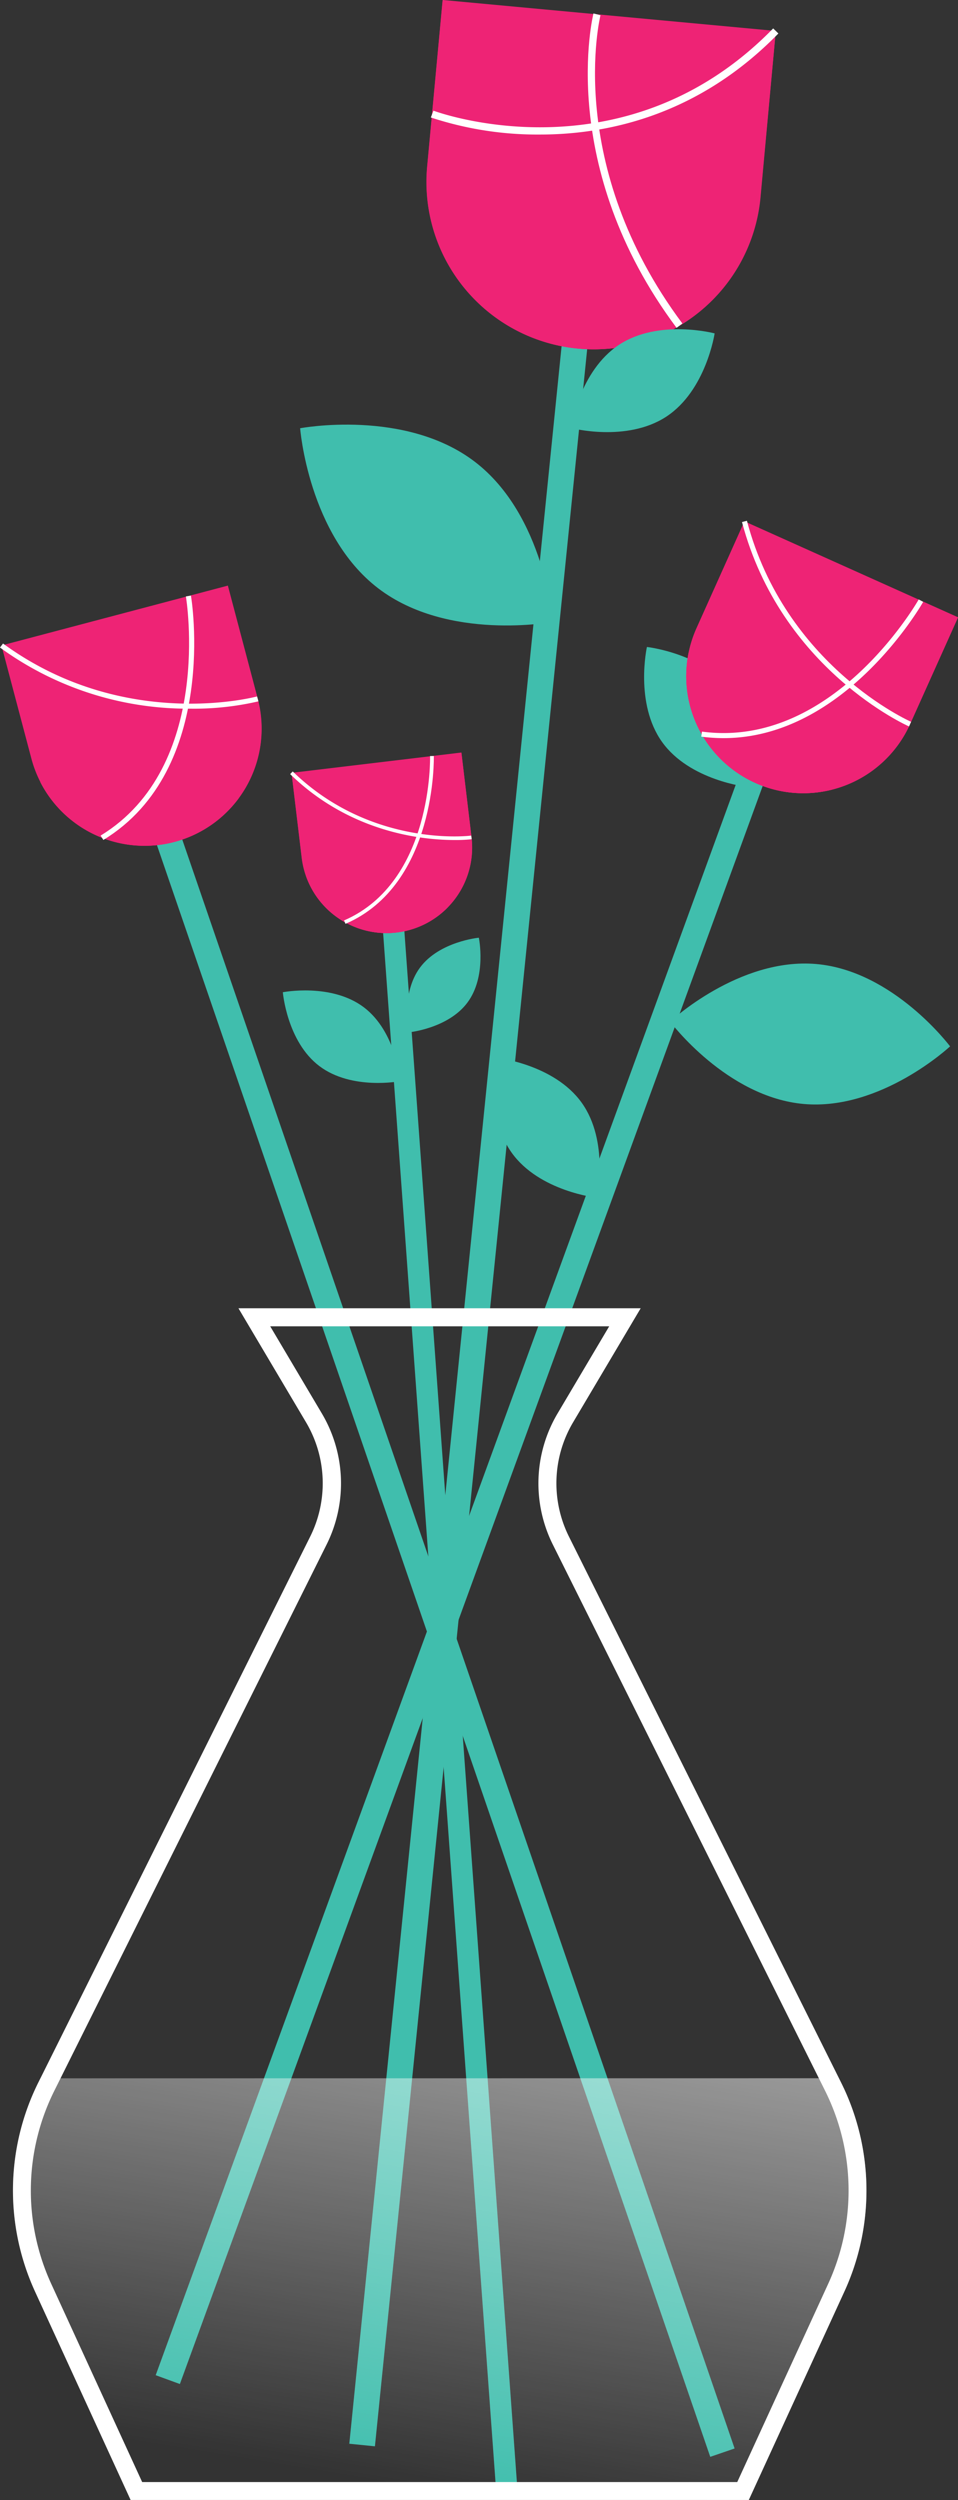 <svg xmlns="http://www.w3.org/2000/svg" xmlns:xlink="http://www.w3.org/1999/xlink" viewBox="0 0 238.08 621.22"><rect x="0" y="0" width="238.08" height="621.22" fill="#333333" stroke="none"/><defs><style>.cls-1{isolation:isolate;}.cls-2{fill:#40bead;}.cls-3,.cls-4{fill:#ee2375;}.cls-4{mix-blend-mode:multiply;}.cls-5{fill:#fff;}.cls-6{fill:url(#linear-gradient);}</style><linearGradient id="linear-gradient" x1="135.49" y1="384.79" x2="97.3" y2="617.16" gradientUnits="userSpaceOnUse"><stop offset="0" stop-color="#fff"/><stop offset="1" stop-color="#fff" stop-opacity="0"/></linearGradient></defs><title>roses1</title><g class="cls-1"><g id="Layer_1" data-name="Layer 1"><g id="roses"><rect class="cls-2" x="-164.97" y="322.27" width="567.01" height="6.4" transform="translate(-217.21 410.63) rotate(-84.22)"/><rect class="cls-2" x="-102.64" y="381.8" width="439.18" height="6.4" transform="translate(-284.82 362.93) rotate(-69.96)"/><path class="cls-2" d="M236.11,260s-17.11,16-36.32,14.32-33.25-20.46-33.25-20.46,17.11-16,36.32-14.32S236.11,260,236.11,260Z"/><path class="cls-2" d="M148.33,297.61s-14.27-1.56-21.15-11.16-3.76-23.61-3.76-23.61,14.27,1.56,21.14,11.16S148.33,297.61,148.33,297.61Z"/><path class="cls-2" d="M185.68,195.53s-14.27-1.56-21.14-11.16-3.77-23.61-3.77-23.61,14.27,1.56,21.15,11.16S185.68,195.53,185.68,195.53Z"/><path class="cls-2" d="M137.41,154.52s-26.09,4.94-43.44-8.35-19.38-39.76-19.38-39.76,26.09-4.94,43.44,8.35S137.41,154.52,137.41,154.52Z"/><path class="cls-3" d="M106,3.67h83.13a0,0,0,0,1,0,0V45.23a41.56,41.56,0,0,1-41.56,41.56h0A41.56,41.56,0,0,1,106,45.23V3.67a0,0,0,0,1,0,0Z" transform="translate(4.82 -13.47) rotate(5.31)"/><path class="cls-4" d="M118.69,75.11h0a41.41,41.41,0,0,0,25,11.51h0A41.57,41.57,0,0,0,189,49.08L192.8,7.69S140.06,21.55,118.69,75.11Z"/><path class="cls-4" d="M143.72,86.62h0a41.58,41.58,0,0,0,43.47-28.85C144.18,51.25,110,0,110,0l-3.85,41.38A41.57,41.57,0,0,0,143.72,86.62Z"/><path class="cls-5" d="M168.14,81.46c-30-40.2-20.75-77.75-20.65-78.12l1.74.45c-.09.37-9.09,37.12,20.35,76.59Z"/><path class="cls-5" d="M134.21,33.43a84.51,84.51,0,0,1-27.14-4.24l.65-1.69c.47.18,47.35,17.58,84.43-20.44l1.29,1.26C173.72,28.54,151.27,33.43,134.21,33.43Z"/><path class="cls-3" d="M199.63,138.92h0A29.09,29.09,0,0,1,228.72,168V197.1a0,0,0,0,1,0,0H170.54a0,0,0,0,1,0,0V168a29.09,29.09,0,0,1,29.09-29.09Z" transform="translate(312.9 403.06) rotate(-155.81)"/><path class="cls-4" d="M206.92,196.16h0a28.93,28.93,0,0,1-19.21-1.62h0a29.08,29.08,0,0,1-14.61-38.45L185,129.56S212.36,156.17,206.92,196.16Z"/><path class="cls-4" d="M187.71,194.54h0A29.1,29.1,0,0,1,171.17,162c28.45,10.85,66.91-8.6,66.91-8.6l-11.92,26.54A29.08,29.08,0,0,1,187.71,194.54Z"/><path class="cls-5" d="M179.82,183.41a42.13,42.13,0,0,1-5.54-.37l.17-1.25c32.64,4.37,53.66-32.47,53.87-32.84l1.1.61C229.22,149.92,210.13,183.41,179.82,183.41Z"/><path class="cls-5" d="M225.91,180.51c-.31-.14-31.83-14.14-41.51-50.79l1.22-.32c9.53,36.06,40.48,49.81,40.79,49.95Z"/><rect class="cls-2" x="105.04" y="182.15" width="6.4" height="439.18" transform="translate(-124.61 56.93) rotate(-18.95)"/><path class="cls-3" d="M35.93,152h0A29.09,29.09,0,0,1,65,181.07v29.09a0,0,0,0,1,0,0H6.84a0,0,0,0,1,0,0V181.07A29.09,29.09,0,0,1,35.93,152Z" transform="translate(116.96 346.94) rotate(165.19)"/><path class="cls-4" d="M59.32,198.36h0a29.06,29.06,0,0,1-16,10.84h0A29.1,29.1,0,0,1,7.81,188.51L.37,160.39S38.38,163.86,59.32,198.36Z"/><path class="cls-4" d="M43.37,209.2h0A29.1,29.1,0,0,1,10,194.31c28.93-9.47,46.58-48.79,46.58-48.79l7.44,28.12A29.09,29.09,0,0,1,43.37,209.2Z"/><path class="cls-5" d="M25.69,208.71,25,207.63c28.13-17.15,21.28-59,21.2-59.43l1.25-.21C47.55,148.42,54.55,191.11,25.69,208.71Z"/><path class="cls-5" d="M47.27,176.09A79.39,79.39,0,0,1,0,160.9l.75-1c30.09,22,62.8,13.24,63.13,13.15l.34,1.22A70.86,70.86,0,0,1,47.27,176.09Z"/><path class="cls-2" d="M99.51,268.64S87.44,271,79.37,264.9s-9.08-18.35-9.08-18.35,12.06-2.36,20.13,3.74S99.51,268.64,99.51,268.64Z"/><path class="cls-2" d="M101.57,256.52s-2-9.61,2.81-16.1S119,233,119,233s2,9.61-2.82,16.1S101.57,256.52,101.57,256.52Z"/><rect class="cls-2" x="108.89" y="221.76" width="5.3" height="397.92" transform="translate(-30.12 9.16) rotate(-4.15)"/><path class="cls-3" d="M96.09,189.34h0a21.25,21.25,0,0,1,21.25,21.25v21.25a0,0,0,0,1,0,0H74.83a0,0,0,0,1,0,0V210.6a21.25,21.25,0,0,1,21.25-21.25Z" transform="translate(216.49 408.3) rotate(173.18)"/><path class="cls-4" d="M111.25,225.49h0a21.12,21.12,0,0,1-12.64,6.21h0A21.25,21.25,0,0,1,75,213.12L72.46,192S99.61,198.39,111.25,225.49Z"/><path class="cls-4" d="M98.61,231.7h0A21.25,21.25,0,0,1,76,217.54C97.9,213.63,114.67,187,114.67,187l2.52,21.11A21.24,21.24,0,0,1,98.61,231.7Z"/><path class="cls-5" d="M85.87,229.55l-.37-.84c22.11-9.56,21.39-40.54,21.38-40.85l.93,0C107.82,188.15,108.54,219.75,85.87,229.55Z"/><path class="cls-5" d="M113,208.73c-8,0-25.91-1.81-40.89-16.38l.64-.66c19.53,19,44.11,16,44.35,15.93l.12.91A36.25,36.25,0,0,1,113,208.73Z"/><path class="cls-2" d="M141.86,106.34s2.12-14.19,12-20.68,23.74-2.82,23.74-2.82-2.12,14.19-12,20.68S141.86,106.34,141.86,106.34Z"/><path class="cls-5" d="M151.4,329.56l-12.79,21.58a34.09,34.09,0,0,0-1.19,32.72L205,519.41a55.56,55.56,0,0,1,.78,48.16l-22.56,49.17H35.33L12.77,567.57a55.56,55.56,0,0,1,.78-48.16L81.13,383.86a34.07,34.07,0,0,0-1.19-32.72L67.15,329.56H151.4m7.86-4.48h-100l16.8,28.34a29.73,29.73,0,0,1,1,28.45L9.55,517.41a60.25,60.25,0,0,0-.84,52l23.75,51.78H186.09l23.75-51.78a60.25,60.25,0,0,0-.84-52L141.42,381.87a29.73,29.73,0,0,1,1-28.45l16.8-28.34Z"/><path class="cls-6" d="M10.05,516.42l-.5,1a60.25,60.25,0,0,0-.84,52l23.75,51.78H186.09l23.75-51.78a60.25,60.25,0,0,0-.13-50.5l-5.4-2.52Z"/></g></g></g></svg>
